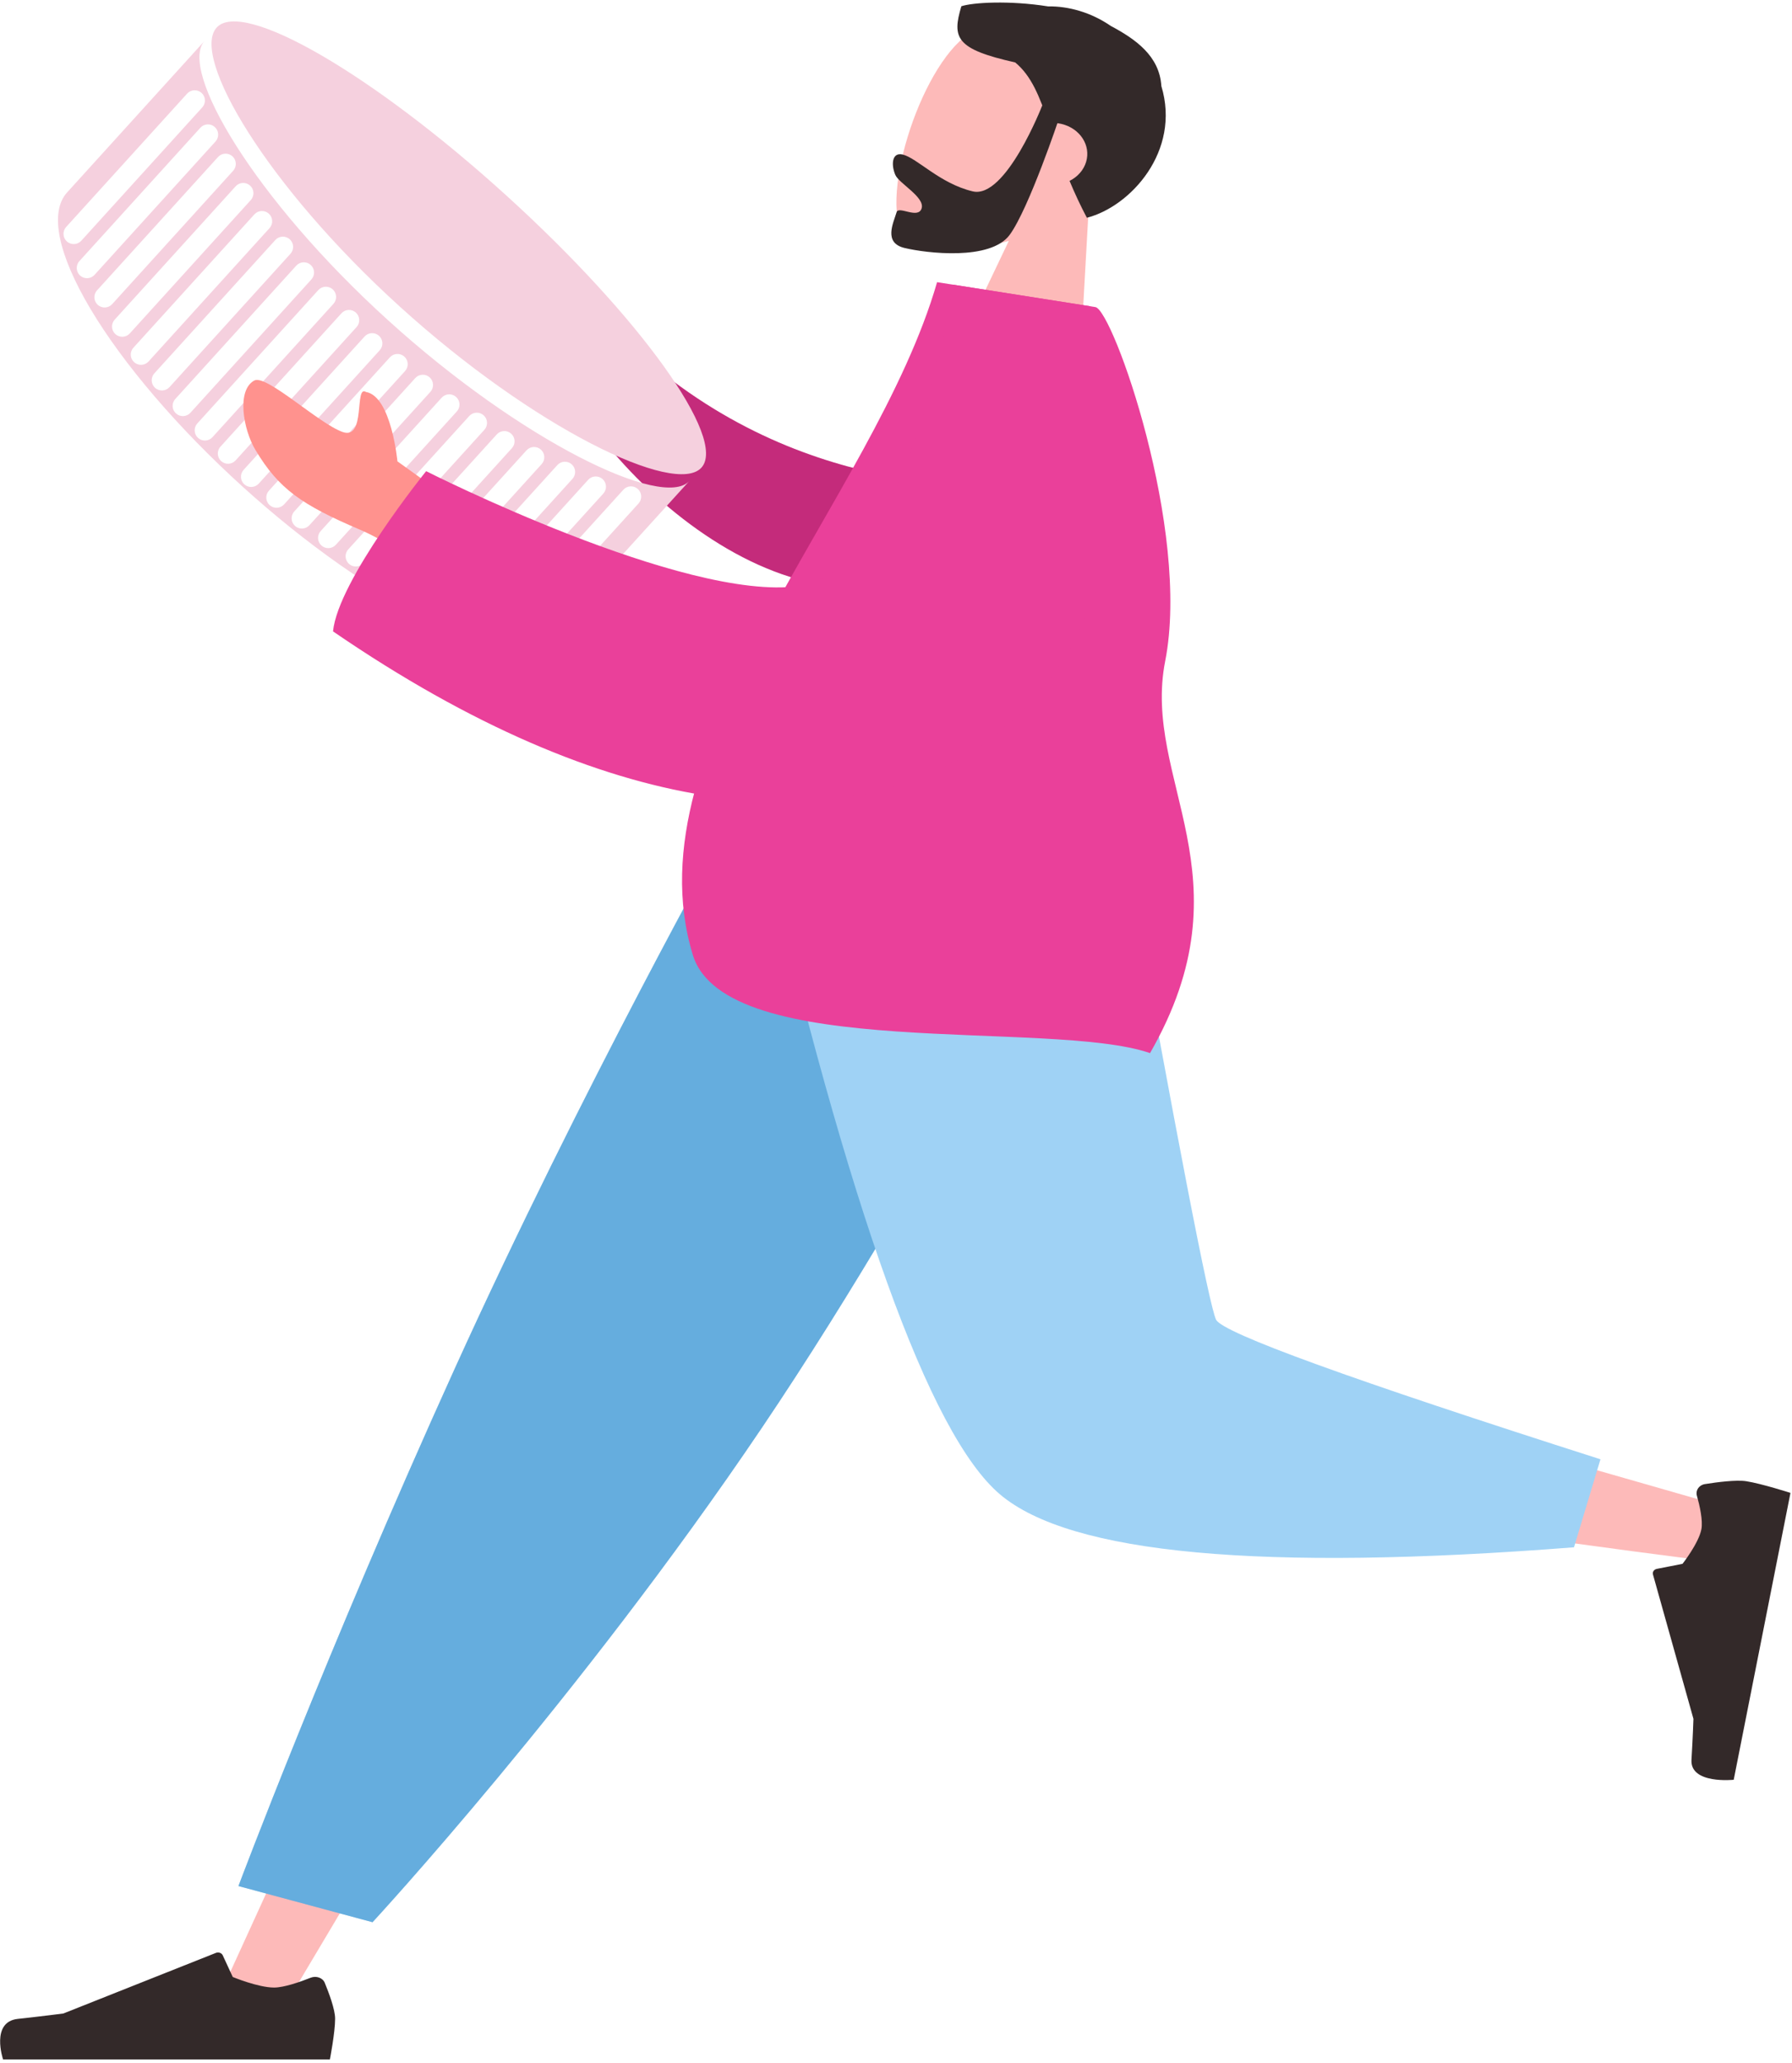 <svg width="438" height="504" viewBox="0 0 438 504" fill="none" xmlns="http://www.w3.org/2000/svg">
<g clip-path="url(#clip0_999_3721)">
<path fill-rule="evenodd" clip-rule="evenodd" d="M196.111 118.476L152.366 87.234C146 77.448 139.374 69.585 132.492 63.642C130.279 62.379 126.211 61.184 128.895 67.973C131.58 74.762 134.061 82.011 131.696 83.6C129.331 85.191 124.895 81.752 121.897 84.539C119.899 86.398 127.717 91.059 145.348 98.527L177.586 128.241L196.111 118.476Z" fill="#FF928E"/>
<path fill-rule="evenodd" clip-rule="evenodd" d="M220.728 116.922C203.802 114.094 181.82 107.346 160.39 89.903L147.194 107.239C160.929 124.574 181.941 140.348 202.503 143.055C218.708 145.189 230.382 129.108 220.728 116.922Z" fill="#C42B7C"/>
<path opacity="0.24" fill-rule="evenodd" clip-rule="evenodd" d="M220.727 116.922C203.801 114.094 181.819 107.346 160.388 89.903L147.193 107.239C160.928 124.574 181.939 140.348 202.502 143.055C218.706 145.189 230.38 129.108 220.727 116.922Z" fill="#C42B7C"/>
<path d="M246.566 58.873C236.279 61.513 226.884 61.729 223.08 59.814C213.541 55.011 222.626 21.39 234.507 10.119C246.387 -1.15 288.864 2.857 283.086 29.434C281.081 38.657 274.388 45.716 266.104 50.802L263.315 100.445L230.481 92.594L246.566 58.873Z" fill="#FDBAB9"/>
<path fill-rule="evenodd" clip-rule="evenodd" d="M248.134 15.255C252.109 18.54 254.07 23.543 256.302 30.068C257.358 29.962 258.427 30.034 259.454 30.281C263.987 31.365 266.679 35.518 265.466 39.556C265.174 40.532 264.666 41.446 263.972 42.243C263.277 43.041 262.41 43.705 261.422 44.198C262.604 47.04 263.984 50.044 265.65 53.203C276.284 50.495 288.68 36.946 283.858 21.029C283.407 13.689 277.593 9.581 271.475 6.324C266.712 3.042 261.212 1.485 256.153 1.56C246.73 0.062 237.752 0.597 234.975 1.527C232.642 9.297 233.64 12.007 248.134 15.256V15.255Z" fill="#332929"/>
<path fill-rule="evenodd" clip-rule="evenodd" d="M254.753 25.742C254.753 25.742 245.842 48.692 237.754 46.758C229.664 44.824 224.176 38.608 220.626 37.759C218.039 37.14 217.75 40.163 218.823 42.711C219.708 44.815 226.088 48.163 225.266 50.898C224.445 53.635 219.636 50.216 219.149 51.839C218.344 54.523 215.871 59.34 221.1 60.591C226.391 61.857 242.076 63.765 246.777 57.39C251.477 51.015 258.933 28.688 258.933 28.688L254.753 25.742Z" fill="#332929"/>
<path fill-rule="evenodd" clip-rule="evenodd" d="M253.278 201.58L148.04 358.344L69.141 490.874H52.146L184.342 201.58H253.277H253.278Z" fill="#FDBAB9"/>
<path fill-rule="evenodd" clip-rule="evenodd" d="M91.054 469.652L58.28 460.819C58.28 460.819 79.819 403.45 111.076 334.553C142.335 265.658 178.216 201.58 178.216 201.58H270.778C270.778 201.58 230.886 282.636 186.195 348.878C141.505 415.12 91.054 469.652 91.054 469.652Z" fill="#65ADDE"/>
<path opacity="0.48" fill-rule="evenodd" clip-rule="evenodd" d="M91.054 469.652L58.282 460.819C58.282 460.819 79.819 403.45 111.078 334.553C142.335 265.658 178.217 201.58 178.217 201.58H270.779C270.779 201.58 230.886 282.636 186.196 348.878C141.505 415.12 91.054 469.652 91.054 469.652Z" fill="#65ADDE"/>
<path fill-rule="evenodd" clip-rule="evenodd" d="M260.195 201.58C270.128 256.668 289.285 327.049 291.093 329.221C292.298 330.669 335.689 343.624 421.264 368.086L417.593 381.439C315.544 368.319 261.773 358.142 256.28 350.903C248.041 340.047 206.898 254.282 190.963 201.58H260.195Z" fill="#FDBAB9"/>
<path fill-rule="evenodd" clip-rule="evenodd" d="M391.183 356.544L384.717 378.048C308.391 384.014 261.624 379.704 244.417 365.119C227.209 350.534 207.598 296.022 185.583 201.58H273.847C287.795 278.915 295.592 319.206 297.24 322.453C298.888 325.698 330.202 337.063 391.183 356.544Z" fill="#9FD2F5"/>
<path fill-rule="evenodd" clip-rule="evenodd" d="M75.928 483.217C77.271 482.684 78.866 483.218 79.373 484.448C80.414 486.973 81.909 490.99 81.909 493.215C81.909 496.629 80.632 503.178 80.632 503.178H0.75C0.75 503.178 -2.362 494.005 4.346 493.274C11.054 492.542 15.491 491.953 15.491 491.953L52.772 477.146C52.925 477.085 53.09 477.052 53.258 477.049C53.426 477.046 53.592 477.073 53.748 477.128C53.904 477.184 54.045 477.267 54.165 477.372C54.284 477.477 54.378 477.602 54.443 477.74L56.892 483.036C56.892 483.036 63.102 485.617 66.985 485.617C69.451 485.617 73.384 484.23 75.928 483.217ZM414.75 365.425C414.392 364.152 415.26 362.84 416.709 362.608C419.681 362.134 424.377 361.52 426.835 361.907C430.609 362.499 437.625 364.756 437.625 364.756L423.754 434.849C423.754 434.849 413.075 435.989 413.432 429.975C413.789 423.961 413.909 419.965 413.909 419.965L404.015 384.685C403.975 384.54 403.967 384.389 403.993 384.241C404.019 384.093 404.078 383.951 404.166 383.823C404.255 383.696 404.371 383.586 404.508 383.499C404.645 383.413 404.8 383.352 404.964 383.32L411.241 382.089C411.241 382.089 415.172 377.088 415.846 373.681C416.274 371.52 415.427 367.833 414.75 365.425Z" fill="#332929"/>
<path fill-rule="evenodd" clip-rule="evenodd" d="M168.483 117.52C162.099 124.555 127.502 107.878 94.784 78.186C62.065 48.493 43.615 17.029 49.999 9.995L16.398 47.021C14.244 49.394 13.644 53.134 14.632 58.028C15.62 62.922 18.176 68.874 22.154 75.544C26.133 82.215 31.456 89.472 37.819 96.903C44.183 104.334 51.462 111.792 59.242 118.852C67.021 125.913 75.149 132.436 83.161 138.051C91.172 143.666 98.911 148.262 105.935 151.576C112.958 154.891 119.13 156.859 124.096 157.369C129.063 157.878 132.728 156.919 134.881 154.546L168.483 117.52ZM130.808 150.85L156.077 123.007C157.004 121.984 156.928 120.403 155.905 119.475C154.883 118.547 153.302 118.624 152.374 119.647L127.105 147.49L122.804 152.229C121.877 153.252 121.953 154.833 122.976 155.761C123.998 156.689 125.579 156.612 126.507 155.59L130.808 150.85ZM124.884 145.474L147.464 120.593C148.392 119.57 148.315 117.989 147.293 117.061C146.271 116.133 144.69 116.21 143.762 117.232L121.181 142.114L114.192 149.815C113.264 150.838 113.341 152.419 114.363 153.347C115.386 154.275 116.967 154.198 117.895 153.175L124.884 145.474ZM118.96 140.098L139.927 116.994C140.855 115.971 140.778 114.39 139.756 113.462C138.734 112.534 137.152 112.611 136.225 113.633L115.257 136.738L106.655 146.216C105.727 147.239 105.804 148.82 106.826 149.748C107.849 150.676 109.43 150.599 110.358 149.576L118.96 140.098ZM113.036 134.721L132.39 113.395C133.318 112.372 133.241 110.791 132.219 109.863C131.196 108.935 129.615 109.012 128.688 110.034L109.333 131.361L99.118 142.617C98.19 143.64 98.267 145.221 99.289 146.149C100.312 147.076 101.893 147 102.821 145.977L113.036 134.721ZM107.111 129.345L125.122 109.499C126.05 108.477 125.973 106.896 124.951 105.968C123.928 105.04 122.347 105.117 121.419 106.139L103.409 125.985L91.85 138.722C90.922 139.744 90.999 141.326 92.021 142.253C93.043 143.181 94.625 143.105 95.552 142.082L107.111 129.345ZM101.187 123.969L118.391 105.012C119.319 103.989 119.243 102.408 118.22 101.48C117.198 100.552 115.617 100.629 114.689 101.651L97.485 120.609L85.119 134.234C84.191 135.257 84.268 136.838 85.29 137.766C86.313 138.694 87.894 138.617 88.822 137.595L101.187 123.969ZM95.263 118.593L111.661 100.524C112.589 99.502 112.512 97.921 111.489 96.993C110.467 96.065 108.886 96.141 107.958 97.164L91.561 115.233L78.389 129.747C77.461 130.769 77.537 132.35 78.56 133.278C79.582 134.206 81.163 134.129 82.091 133.107L95.263 118.593ZM89.339 113.216L105.199 95.74C106.127 94.718 106.05 93.137 105.028 92.209C104.005 91.281 102.424 91.358 101.496 92.38L85.636 109.856L71.927 124.963C70.999 125.985 71.076 127.566 72.098 128.494C73.121 129.422 74.702 129.345 75.629 128.323L89.339 113.216ZM83.415 107.84L99.006 90.66C99.934 89.638 99.857 88.057 98.835 87.129C97.812 86.201 96.231 86.278 95.303 87.3L79.712 104.48L65.734 119.883C64.806 120.905 64.883 122.486 65.905 123.414C66.927 124.342 68.509 124.265 69.436 123.243L83.415 107.84ZM77.491 102.464L92.813 85.58C93.741 84.558 93.664 82.977 92.642 82.049C91.619 81.121 90.038 81.197 89.11 82.22L73.788 99.104L59.541 114.803C58.613 115.825 58.69 117.406 59.712 118.334C60.735 119.262 62.316 119.185 63.243 118.163L77.491 102.464ZM71.566 97.088L87.158 79.908C88.085 78.885 88.009 77.304 86.986 76.376C85.964 75.448 84.383 75.525 83.455 76.547L67.864 93.728L53.886 109.13C52.958 110.153 53.034 111.734 54.057 112.662C55.079 113.59 56.66 113.513 57.588 112.49L71.566 97.088ZM65.642 91.711L81.502 74.235C82.43 73.213 82.353 71.632 81.331 70.704C80.309 69.776 78.728 69.853 77.8 70.875L61.94 88.351L48.23 103.458C47.302 104.48 47.379 106.061 48.401 106.989C49.424 107.917 51.005 107.84 51.933 106.818L65.642 91.711ZM59.718 86.335L76.116 68.266C77.044 67.244 76.967 65.663 75.945 64.735C74.922 63.807 73.341 63.884 72.413 64.906L56.016 82.975L42.844 97.489C41.916 98.512 41.992 100.093 43.015 101.02C44.037 101.948 45.618 101.872 46.546 100.849L59.718 86.335ZM53.794 80.959L70.998 62.002C71.926 60.979 71.849 59.398 70.827 58.47C69.804 57.542 68.223 57.619 67.295 58.641L50.091 77.599L37.726 91.224C36.798 92.247 36.875 93.828 37.897 94.756C38.92 95.683 40.501 95.607 41.428 94.584L53.794 80.959ZM47.87 75.582L65.88 55.737C66.808 54.714 66.731 53.133 65.709 52.205C64.687 51.277 63.105 51.354 62.178 52.376L44.167 72.222L32.608 84.959C31.68 85.982 31.757 87.563 32.779 88.491C33.802 89.419 35.383 89.342 36.311 88.32L47.87 75.582ZM41.946 70.206L61.3 48.879C62.228 47.857 62.151 46.276 61.129 45.348C60.106 44.42 58.525 44.497 57.597 45.519L38.243 66.846L28.028 78.102C27.1 79.124 27.177 80.706 28.199 81.633C29.222 82.561 30.803 82.485 31.731 81.462L41.946 70.206ZM36.021 64.83L56.989 41.726C57.917 40.703 57.84 39.122 56.818 38.194C55.795 37.267 54.214 37.343 53.286 38.366L32.319 61.47L23.717 70.948C22.789 71.971 22.866 73.552 23.888 74.48C24.91 75.408 26.491 75.331 27.419 74.309L36.021 64.83ZM30.097 59.454L52.678 34.572C53.605 33.55 53.529 31.969 52.506 31.041C51.484 30.113 49.903 30.19 48.975 31.212L26.395 56.094L19.405 63.795C18.478 64.817 18.554 66.398 19.577 67.326C20.599 68.254 22.18 68.178 23.108 67.155L30.097 59.454ZM24.173 54.078L49.441 26.234C50.369 25.212 50.293 23.63 49.27 22.703C48.248 21.775 46.667 21.851 45.739 22.874L20.471 50.717L16.169 55.457C15.242 56.479 15.318 58.06 16.341 58.988C17.363 59.916 18.944 59.839 19.872 58.817L24.173 54.078Z" fill="#F5D0DE"/>
<path d="M171.44 114.262C165.056 121.297 130.459 104.62 97.74 74.927C65.022 45.235 46.572 13.771 52.956 6.737C59.34 -0.297 91.038 18.07 123.757 47.763C156.475 77.455 177.823 107.228 171.44 114.262Z" fill="#F5D0DE"/>
<path fill-rule="evenodd" clip-rule="evenodd" d="M116.349 126.478L97.138 112.723C97.138 112.723 95.661 96.844 89.455 95.77C86.528 93.947 89.555 107.603 83.73 105.543C77.906 103.483 65.088 91.388 62.153 92.973C57.813 95.317 59.385 104.86 62.45 109.966C68.176 119.509 73.722 123.338 88.089 129.468C99.357 134.278 111.379 145.302 111.379 145.302L116.349 126.478Z" fill="#FF928E"/>
<path fill-rule="evenodd" clip-rule="evenodd" d="M281.091 257.303C256.757 248.916 177.351 259.583 169.34 233.312C153.497 181.349 213.612 122.349 229.041 68.943L267.741 75.033C271.985 75.701 291.094 129.505 284.798 161.514C279.047 190.745 305.901 214.111 281.091 257.303Z" fill="#EA409A"/>
<path fill-rule="evenodd" clip-rule="evenodd" d="M232.891 69.547C232.891 69.547 223.106 139.285 195.228 143.193C167.349 147.101 104.159 115.12 104.159 115.12C104.159 115.12 82.65 141.7 81.395 154.263C217.353 247.511 296.601 167.828 266.522 74.841L232.891 69.547Z" fill="#EA409A"/>
</g>
<defs>
<clipPath id="clip0_999_3721">
<rect width="438" height="504" fill="white"/>
</clipPath>
</defs>
</svg>
